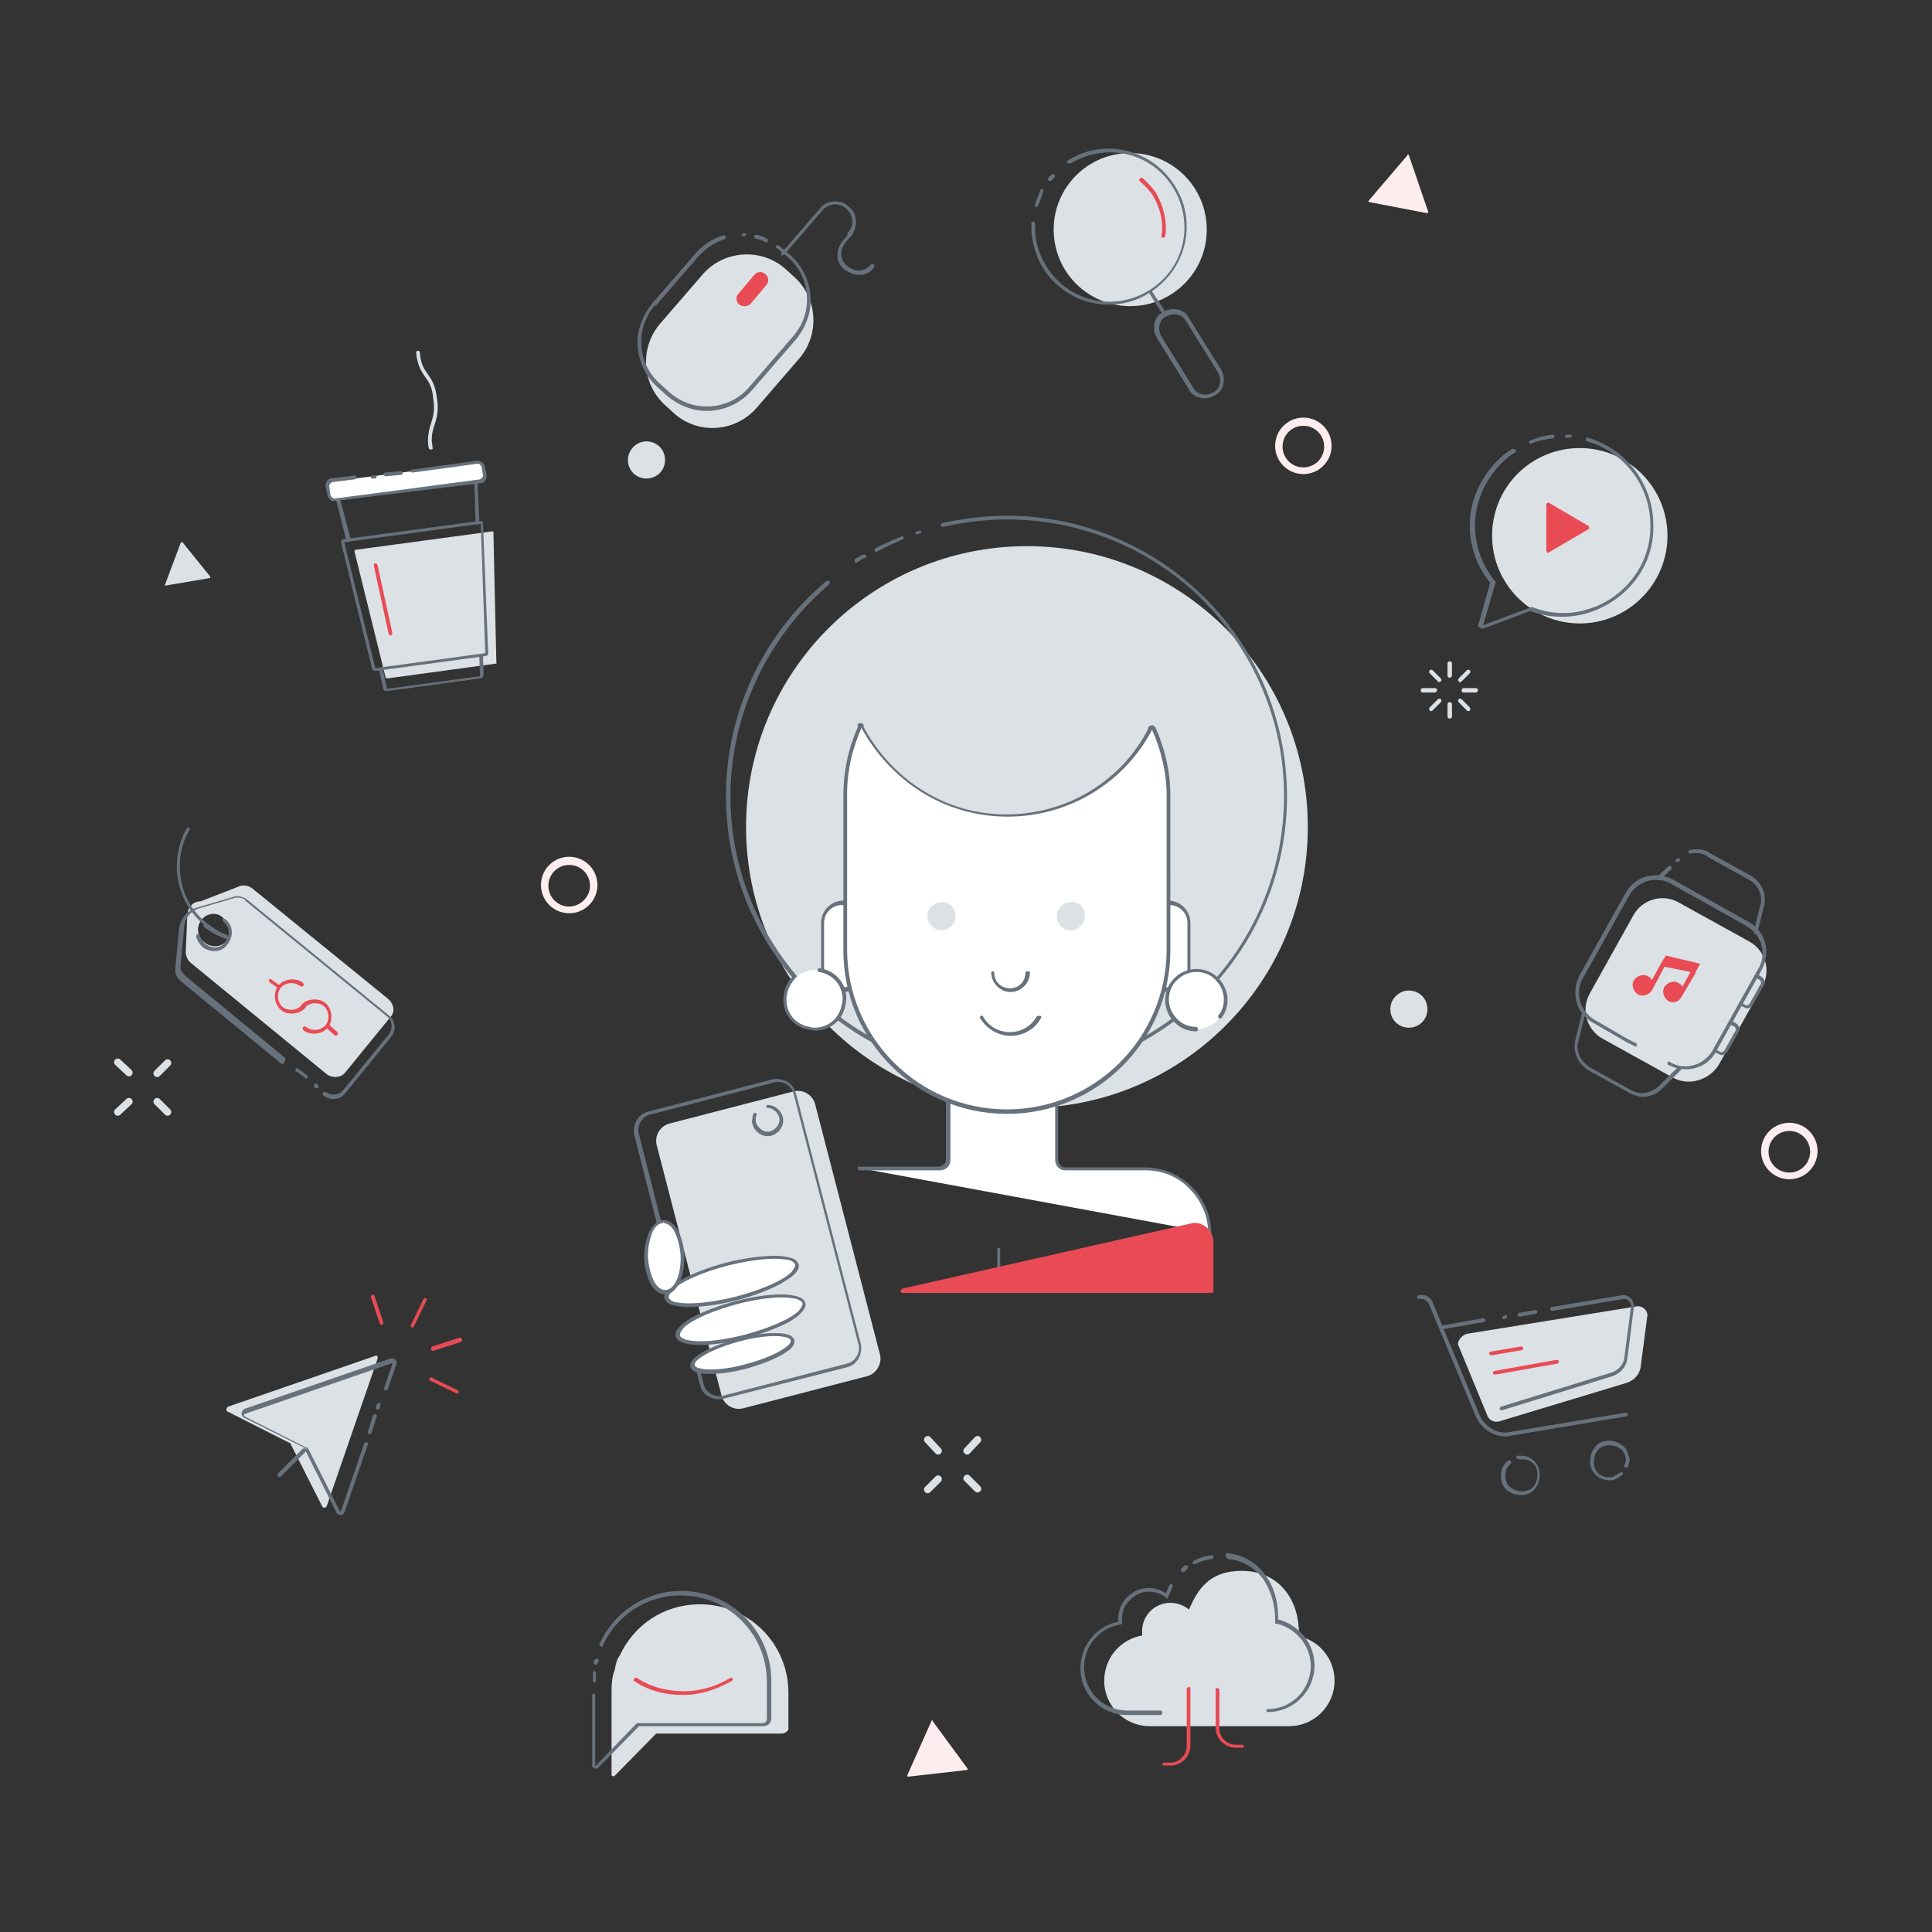 <?xml version="1.0" encoding="utf-8"?>
<!-- Generator: Adobe Illustrator 22.0.1, SVG Export Plug-In . SVG Version: 6.00 Build 0)  -->
<svg version="1.1" xmlns="http://www.w3.org/2000/svg" xmlns:xlink="http://www.w3.org/1999/xlink" x="0px" y="0px"
	 viewBox="0 0 260 260" style="enable-background:new 0 0 260 260;" xml:space="preserve">
<rect x="0" y="0" width="260" height="260" fill="#333333" stroke="none"/>
<style type="text/css">
	.st0{fill:#DCE1E5;}
	.st1{fill:#67717C;}
	.st2{fill:#FFFFFF;}
	.st3{fill:#E84B54;}
	.st4{fill:#FDEDEE;}
</style>
<g id="Layer_1">
	<circle class="st0" cx="138.2" cy="111.3" r="37.8"/>
	<path class="st1" d="M126.9,70.9c2.7-0.6,5.7-1,8.6-1c10.3,0,19.7,4.2,26.4,10.9c6.7,6.8,10.9,16.1,10.9,26.3
		c0,10.3-4.2,19.7-10.9,26.4c-6.8,6.7-16.1,10.9-26.3,10.9c-10.3,0-19.7-4.2-26.4-10.9c-6.7-6.8-10.9-16.1-10.9-26.3
		c0-8.6,3-16.6,7.9-22.9l0,0l0,0c1.6-2.1,3.4-3.9,5.4-5.7c0.1-0.1,0.1-0.2,0-0.4c-0.1-0.1-0.2-0.1-0.4,0c-2,1.7-3.9,3.6-5.5,5.7
		l0.2,0.2l-0.2-0.2c-5,6.4-8,14.5-8,23.2c0,10.4,4.2,19.9,11,26.7c6.8,6.8,16.3,11.1,26.7,11.1c10.4,0,19.9-4.2,26.7-11
		c6.8-6.8,11.1-16.3,11.1-26.7c0-10.4-4.2-19.9-11-26.7c-6.8-6.8-16.3-11.1-26.7-11.1c-3,0-6,0.4-8.7,1c-0.1,0-0.2,0.2-0.2,0.3
		C126.6,70.9,126.8,70.9,126.9,70.9L126.9,70.9z"/>
	<path class="st1" d="M123.4,71.9c0.1,0,0.2-0.1,0.3-0.1l0.1,0l0,0l0,0l0,0l0,0l0,0l0,0c0.1,0,0.2-0.1,0.2-0.2
		c0-0.1-0.1-0.2-0.2-0.2c-0.1,0-0.2,0.1-0.3,0.1l-0.1,0l0,0l0,0v0l0,0l0,0v0c-0.1,0-0.2,0.1-0.2,0.2
		C123.1,71.8,123.2,71.9,123.4,71.9L123.4,71.9z"/>
	<path class="st1" d="M118.1,74.2c1.1-0.6,2.2-1.1,3.4-1.6c0.1-0.1,0.2-0.2,0.1-0.3c-0.1-0.1-0.2-0.2-0.3-0.1
		c-1.2,0.5-2.4,1-3.5,1.6c-0.1,0.1-0.2,0.2-0.1,0.3C117.8,74.3,117.9,74.3,118.1,74.2L118.1,74.2z"/>
	<path class="st1" d="M115.3,75.7c0.4-0.2,0.7-0.5,1.1-0.6c0.1,0,0.2-0.2,0.2-0.3c0-0.1-0.2-0.2-0.3-0.2c-0.4,0.1-0.8,0.4-1.2,0.6
		c-0.1,0.1-0.1,0.2-0.1,0.3C115.1,75.8,115.2,75.8,115.3,75.7L115.3,75.7z"/>
	<path class="st2" d="M160,130.5c0,1.5-1.2,2.7-2.7,2.7s-2.7-1.2-2.7-2.7v-6.3c0-1.5,1.2-2.7,2.7-2.7s2.7,1.2,2.7,2.7V130.5z"/>
	<path class="st1" d="M160,130.5h-0.2c0,0.7-0.3,1.3-0.7,1.7c-0.5,0.5-1.1,0.7-1.7,0.7c-0.7,0-1.3-0.3-1.7-0.7
		c-0.5-0.5-0.7-1.1-0.7-1.7v-6.3c0-0.7,0.3-1.3,0.7-1.7c0.5-0.5,1.1-0.7,1.7-0.7c0.7,0,1.3,0.3,1.7,0.7c0.5,0.5,0.7,1.1,0.7,1.7v6.3
		H160h0.2v-6.3c0-1.6-1.3-3-3-3c-1.6,0-3,1.3-3,3v6.3c0,1.6,1.3,3,3,3c1.6,0,3-1.3,3-3H160z"/>
	<path class="st2" d="M161,130.5c2.2,0,4,1.8,4,4c0,2.2-1.8,4-4,4c-2.2,0-4-1.8-4-4C157.1,132.3,158.8,130.5,161,130.5z"/>
	<path class="st1" d="M161,138.2c-1,0-2-0.4-2.6-1.1c-0.7-0.7-1.1-1.6-1.1-2.6c0-1,0.4-2,1.1-2.6c0.7-0.7,1.6-1.1,2.6-1.1
		c1,0,2,0.4,2.6,1.1c0.7,0.7,1.1,1.6,1.1,2.6c0,0.8-0.2,1.5-0.7,2.1c-0.1,0.1-0.1,0.3,0,0.4c0.1,0.1,0.3,0.1,0.4,0
		c0.5-0.7,0.8-1.5,0.8-2.4c0-2.2-1.8-4.2-4.2-4.2c-2.2,0-4.2,1.8-4.2,4.2c0,2.2,1.8,4.2,4.2,4.2c0.1,0,0.2-0.1,0.2-0.2
		S161.2,138.2,161,138.2L161,138.2z"/>
	<path class="st2" d="M115.7,157.2h10.7c0.7,0,1.2-0.5,1.2-1.2v-16.3h14.6V156c0,0.7,0.5,1.2,1.2,1.2h10.7c4.7,0,8.7,3.8,8.7,8.7"/>
	<path class="st1" d="M115.7,157.5h10.7c0.4,0,0.8-0.1,1.1-0.4c0.3-0.3,0.4-0.6,0.4-1.1v-16.1H142l0,16.1c0,0.4,0.1,0.8,0.4,1.1
		c0.3,0.3,0.6,0.4,1.1,0.4h10.7c2.3,0,4.4,0.9,5.9,2.5c1.5,1.5,2.5,3.6,2.5,6c0,0.1,0.1,0.2,0.2,0.2c0.1,0,0.2-0.1,0.2-0.2
		c0-5-4.1-8.9-8.9-8.9h-10.7c-0.3,0-0.6-0.1-0.7-0.3c-0.2-0.2-0.3-0.4-0.3-0.7v-16.6h-15.1V156c0,0.3-0.1,0.6-0.3,0.7
		c-0.2,0.2-0.4,0.3-0.7,0.3h-10.7c-0.1,0-0.2,0.1-0.2,0.2C115.5,157.4,115.6,157.5,115.7,157.5L115.7,157.5z"/>
	<path class="st1" d="M134.2,168.1v2.5c0,0.1,0.1,0.2,0.2,0.2c0.1,0,0.2-0.1,0.2-0.2v-2.5c0-0.1-0.1-0.2-0.2-0.2
		C134.3,167.9,134.2,168,134.2,168.1"/>
	<path class="st3" d="M163.3,167.2v6.6c0,0.1-0.1,0.2-0.2,0.2h-41.6c-0.4,0-0.4-0.5,0-0.6l39-8.8
		C161.8,164.4,163.3,165.5,163.3,167.2z"/>
	<path class="st2" d="M110.7,130.5c0,1.5,1.2,2.7,2.7,2.7c1.5,0,2.7-1.2,2.7-2.7v-6.3c0-1.5-1.2-2.7-2.7-2.7c-1.5,0-2.7,1.2-2.7,2.7
		V130.5z"/>
	<path class="st1" d="M110.7,130.5h-0.2c0,1.6,1.3,3,3,3c1.6,0,3-1.3,3-3v-6.3c0-1.6-1.3-3-3-3c-1.6,0-3,1.3-3,3v6.3H110.7h0.2v-6.3
		c0-0.7,0.3-1.3,0.7-1.7c0.5-0.5,1.1-0.7,1.7-0.7c0.7,0,1.3,0.3,1.7,0.7c0.5,0.5,0.7,1.1,0.7,1.7v6.3c0,0.7-0.3,1.3-0.7,1.7
		c-0.5,0.5-1.1,0.7-1.7,0.7c-0.7,0-1.3-0.3-1.7-0.7c-0.5-0.5-0.7-1.1-0.7-1.7H110.7z"/>
	<path class="st2" d="M109.8,130.5c2.2,0,4,1.8,4,4c0,2.2-1.8,4-4,4s-4-1.8-4-4C105.8,132.3,107.6,130.5,109.8,130.5z"/>
	<path class="st1" d="M106.7,131.4c-0.7,0.7-1.1,1.5-1.2,2.4l0.2,0l-0.2,0c0,0.2-0.1,0.5-0.1,0.7c0,2.1,1.5,3.8,3.6,4.1
		c0.2,0,0.5,0.1,0.7,0.1c2.1,0,3.8-1.5,4.1-3.6c0-0.2,0.1-0.5,0.1-0.7c0-2.1-1.5-3.8-3.6-4.1c-0.1,0-0.3,0.1-0.3,0.2
		c0,0.1,0.1,0.3,0.2,0.3c1.9,0.3,3.2,1.8,3.2,3.7c0,0.2,0,0.4-0.1,0.6c-0.3,1.9-1.8,3.2-3.7,3.2c-0.2,0-0.4,0-0.6-0.1
		c-1.9-0.3-3.2-1.8-3.2-3.7c0-0.2,0-0.4,0.1-0.6l0,0l0,0c0.1-0.8,0.5-1.5,1-2.1c0.1-0.1,0.1-0.3,0-0.4
		C107,131.3,106.8,131.3,106.7,131.4L106.7,131.4z"/>
	<path class="st2" d="M116.1,97.8c3.7,6.9,10.9,11.9,19.4,11.9c8.4,0,15.7-4.7,19.3-11.6c0,0,0.2-0.6,0.5-0.1c1.2,2.7,2,5.8,2,9
		v20.8c0,12-9.8,21.8-21.8,21.8c-12,0-21.8-9.8-21.8-21.8v-20.9c0-3.2,0.7-6.3,2-9.2C115.6,97.7,115.8,97.3,116.1,97.8z"/>
	<path class="st1" d="M116.1,97.8l-0.2,0.1c3.8,7,11,12,19.7,12c8.5,0,15.9-4.8,19.5-11.8l0,0l0,0l0,0l0.1-0.1l0,0l-0.1-0.1l0,0.1
		l0.1,0l-0.1-0.1l0,0.1v-0.1l-0.1,0.1l0.1,0v-0.1l-0.1,0.1l0,0.1l0.2-0.1l-0.2,0.1c1.2,2.7,2,5.8,2,8.9v20.8
		c0,5.9-2.4,11.3-6.3,15.2c-3.9,3.9-9.3,6.3-15.2,6.3c-5.9,0-11.3-2.4-15.2-6.3c-3.9-3.9-6.3-9.3-6.3-15.2v-20.9
		c0-3.2,0.7-6.2,2-9.1l0.2-0.3h-0.4v0.2l0.2-0.2l-0.2-0.1v0.2l0.2-0.2l-0.2,0.2l0.2,0l-0.1-0.2l-0.2,0.2l0.2,0h-0.2l0.1,0.1l0-0.1
		h-0.2l0.1,0.1l-0.1-0.1l0,0.1l0.1,0l-0.1-0.1l0,0.1v-0.1l0,0.1l0,0v-0.1l0,0.1l0,0l0,0l0,0l0,0l0,0l0.1,0.1l0,0l0,0L116.1,97.8
		l0.2-0.1c-0.1-0.1-0.1-0.2-0.2-0.3c-0.1-0.1-0.2-0.1-0.3-0.1c-0.1,0-0.2,0-0.3,0.1c-0.1,0.1-0.1,0.1-0.1,0.3l0.1,0.2l0.2,0.1v-0.2
		l-0.2-0.1c-1.3,2.9-2,6-2,9.3v20.9c0,12.2,9.9,22,22,22c12.2,0,22-9.9,22-22V107c0-3.3-0.8-6.4-2-9.1l0,0l0,0l-0.2-0.2
		c-0.1-0.1-0.2-0.1-0.3-0.1c-0.1,0-0.2,0.1-0.3,0.1c-0.2,0.2-0.2,0.3-0.2,0.4l0.2,0.1l-0.2-0.1c-3.5,6.9-10.8,11.5-19.1,11.5
		c-8.4,0-15.5-4.9-19.2-11.8L116.1,97.8l0.2-0.1L116.1,97.8z"/>
	<path class="st0" d="M128.6,123.3c0,1-0.9,1.9-1.9,1.9c-1,0-1.9-0.9-1.9-1.9s0.9-1.9,1.9-1.9C127.7,121.3,128.6,122.2,128.6,123.3z
		"/>
	<path class="st0" d="M146,123.3c0,1-0.9,1.9-1.9,1.9c-1,0-1.9-0.9-1.9-1.9s0.9-1.9,1.9-1.9C145.3,121.3,146,122.2,146,123.3z"/>
	<path class="st1" d="M139.5,136.8c-0.7,1.3-2.1,2.1-3.6,2.1c-1.5,0-2.9-0.8-3.6-2.1c-0.1-0.1-0.2-0.2-0.3-0.1
		c-0.1,0.1-0.2,0.2-0.1,0.3c0.8,1.4,2.4,2.4,4.1,2.4c1.7,0,3.3-0.9,4.1-2.4c0.1-0.1,0-0.3-0.1-0.3S139.6,136.7,139.5,136.8
		L139.5,136.8z"/>
	<path class="st1" d="M138,130.9c0,0.5-0.2,1.1-0.6,1.5c-0.4,0.4-0.9,0.6-1.5,0.6c-0.5,0-1.1-0.2-1.5-0.6c-0.4-0.4-0.6-0.9-0.6-1.5
		c0-0.1-0.1-0.2-0.2-0.2s-0.2,0.1-0.2,0.2c0,1.4,1.2,2.6,2.6,2.6c1.4,0,2.6-1.2,2.6-2.6c0-0.1-0.1-0.2-0.2-0.2S138,130.7,138,130.9
		L138,130.9z"/>
	<path class="st0" d="M116.7,185.2l-16.6,4.3c-1.4,0.4-2.7-0.5-3-1.7l-8.7-33.6c-0.4-1.4,0.5-2.7,1.7-3l16.6-4.3
		c1.4-0.4,2.7,0.5,3,1.7l8.7,33.6C118.8,183.5,117.9,184.9,116.7,185.2z"/>
	<path class="st1" d="M91.4,173.9L86,152.7l0,0c-0.1-0.2-0.1-0.4-0.1-0.6c0-1,0.7-1.9,1.6-2.1l0,0l16.6-4.3l0,0
		c0.2-0.1,0.4-0.1,0.6-0.1c1,0,1.9,0.7,2.1,1.6l0,0l8.7,33.6l0,0c0.1,0.2,0.1,0.4,0.1,0.6c0,1-0.7,1.9-1.6,2.1l0,0l-16.6,4.3l0,0
		c-0.2,0.1-0.4,0.1-0.6,0.1c-1,0-1.9-0.7-2.1-1.6l0,0l-0.4-1.6c0-0.1-0.2-0.2-0.3-0.2c-0.1,0-0.2,0.2-0.2,0.3l0.4,1.6l0.2-0.1
		l-0.2,0c0.2,1.2,1.3,2,2.6,2c0.2,0,0.5,0,0.7-0.1l-0.1-0.2l0.1,0.2L114,184l-0.1-0.2l0,0.2c1.2-0.2,2-1.3,2-2.6
		c0-0.2,0-0.5-0.1-0.7l-0.2,0.1l0.2-0.1l-8.7-33.6l-0.2,0.1l0.2,0c-0.2-1.2-1.3-2-2.6-2c-0.2,0-0.5,0-0.7,0.1l0.1,0.2l-0.1-0.2
		l-16.6,4.3l0.1,0.2l0-0.2c-1.2,0.2-2,1.3-2,2.6c0,0.2,0,0.5,0.1,0.7l0.2-0.1l-0.2,0.1l5.4,21.2c0,0.1,0.2,0.2,0.3,0.2
		C91.4,174.2,91.5,174,91.4,173.9L91.4,173.9z"/>
	<path class="st2" d="M97.9,170.1c4.8-1.2,9-1.2,9.3,0c0.3,1.3-3.3,3.3-8.2,4.5c-4.8,1.2-9,1.2-9.3,0
		C89.4,173.4,93.1,171.3,97.9,170.1z"/>
	<path class="st1" d="M97.9,170.1l0.1,0.2c2.4-0.6,4.6-0.9,6.3-0.9c0.8,0,1.5,0.1,2,0.2c0.2,0.1,0.4,0.2,0.5,0.3
		c0.1,0.1,0.2,0.2,0.2,0.3l0,0.1c0,0.2-0.2,0.5-0.5,0.9c-1.1,1.1-4,2.4-7.5,3.3c-2.4,0.6-4.6,0.9-6.3,0.9c-0.8,0-1.5-0.1-2-0.2
		c-0.2-0.1-0.4-0.2-0.5-0.3c-0.1-0.1-0.2-0.2-0.2-0.3l0-0.1c0-0.2,0.2-0.5,0.5-0.9c1.1-1.1,4-2.4,7.5-3.3L97.9,170.1l-0.1-0.2
		c-2.3,0.6-4.4,1.4-5.9,2.2c-0.7,0.4-1.3,0.8-1.8,1.2c-0.4,0.4-0.7,0.8-0.7,1.2l0,0.2c0.1,0.2,0.2,0.4,0.4,0.6
		c0.6,0.4,1.6,0.6,2.9,0.6c1.7,0,4-0.3,6.4-0.9c2.3-0.6,4.4-1.4,5.9-2.2c0.7-0.4,1.3-0.8,1.8-1.2c0.4-0.4,0.7-0.8,0.7-1.2l0-0.2
		c-0.1-0.2-0.2-0.4-0.4-0.6c-0.6-0.4-1.6-0.6-2.9-0.6c-1.7,0-4,0.3-6.4,0.9L97.9,170.1z"/>
	<path class="st2" d="M99.1,175.3c4.7-1.2,8.8-1.2,9.1,0.1c0.3,1.3-3.2,3.3-7.9,4.5c-4.7,1.2-8.8,1.2-9.1-0.1
		C90.9,178.5,94.4,176.5,99.1,175.3z"/>
	<path class="st1" d="M99.1,175.3l0.1,0.2c2.3-0.6,4.4-0.9,6-0.9c0.8,0,1.5,0.1,2,0.2c0.2,0.1,0.4,0.2,0.6,0.3
		c0.1,0.1,0.2,0.2,0.2,0.3l0,0.1c0,0.2-0.2,0.5-0.5,0.9c-1.1,1.1-3.9,2.3-7.2,3.2c-2.3,0.6-4.4,0.9-6,0.9c-0.8,0-1.5-0.1-2-0.2
		c-0.2-0.1-0.4-0.2-0.6-0.3c-0.1-0.1-0.2-0.2-0.2-0.3l0-0.1c0-0.2,0.2-0.5,0.5-0.9c1.1-1.1,3.9-2.3,7.2-3.2L99.1,175.3l-0.1-0.2
		c-2.3,0.6-4.3,1.4-5.7,2.1c-0.7,0.4-1.3,0.8-1.7,1.2c-0.4,0.4-0.7,0.8-0.7,1.2l0,0.2c0.1,0.2,0.2,0.4,0.4,0.6
		c0.6,0.4,1.6,0.6,2.9,0.6c1.7,0,3.8-0.3,6.1-0.9c2.3-0.6,4.3-1.4,5.7-2.1c0.7-0.4,1.3-0.8,1.7-1.2c0.4-0.4,0.7-0.8,0.7-1.2l0-0.2
		c-0.1-0.2-0.2-0.4-0.4-0.6c-0.6-0.4-1.6-0.6-2.9-0.6c-1.7,0-3.8,0.3-6.1,0.9L99.1,175.3z"/>
	<path class="st2" d="M99.5,180.3c3.7-1,6.9-0.9,7.2,0.1c0.3,1-2.5,2.6-6.3,3.5c-3.7,1-6.9,0.9-7.2-0.1
		C93,182.9,95.8,181.3,99.5,180.3z"/>
	<path class="st1" d="M99.5,180.3l0.1,0.2c1.8-0.5,3.5-0.7,4.7-0.7c0.7,0,1.2,0.1,1.6,0.2c0.2,0.1,0.3,0.1,0.4,0.2
		c0.1,0.1,0.1,0.1,0.1,0.2l0,0.1c0,0.1-0.1,0.4-0.4,0.6c-0.9,0.8-3,1.8-5.7,2.5c-1.8,0.5-3.5,0.7-4.7,0.7c-0.7,0-1.2-0.1-1.6-0.2
		c-0.2-0.1-0.3-0.1-0.4-0.2c-0.1-0.1-0.1-0.1-0.1-0.2l0-0.1c0-0.1,0.1-0.4,0.4-0.6c0.9-0.8,3-1.8,5.7-2.5L99.5,180.3l-0.1-0.2
		c-1.8,0.5-3.4,1.1-4.5,1.7c-0.6,0.3-1,0.6-1.4,0.9c-0.3,0.3-0.6,0.6-0.6,1l0,0.2c0,0.2,0.2,0.4,0.3,0.5c0.5,0.4,1.3,0.5,2.3,0.5
		c1.3,0,3-0.2,4.9-0.7c1.8-0.5,3.4-1.1,4.5-1.7c0.6-0.3,1-0.6,1.4-0.9c0.3-0.3,0.6-0.6,0.6-1l0-0.2c0-0.2-0.2-0.4-0.3-0.5
		c-0.5-0.4-1.3-0.5-2.3-0.5c-1.3,0-3,0.2-4.9,0.7L99.5,180.3z"/>
	<path class="st2" d="M89.3,164.4c1.4,0,2.5,2,2.6,4.6c0.1,2.6-1,4.7-2.3,4.8s-2.5-2-2.6-4.6C86.9,166.6,87.9,164.5,89.3,164.4z"/>
	<path class="st1" d="M89.3,164.4l0,0.2l0,0c0.5,0,1.1,0.4,1.5,1.2c0.4,0.8,0.7,1.9,0.8,3.2l0,0.3c0,1.2-0.2,2.3-0.6,3.1
		c-0.4,0.8-0.9,1.2-1.5,1.2l0,0c-0.5,0-1.1-0.4-1.5-1.2c-0.4-0.8-0.7-1.9-0.8-3.2l0-0.3c0-1.2,0.3-2.3,0.6-3.1
		c0.4-0.8,0.9-1.2,1.4-1.2L89.3,164.4l0-0.2c-0.8,0-1.4,0.6-1.9,1.5c-0.4,0.9-0.7,2-0.7,3.3c0,0.1,0,0.2,0,0.3
		c0,1.3,0.4,2.5,0.8,3.4c0.5,0.9,1.2,1.5,2,1.5l0,0c0.8,0,1.4-0.6,1.9-1.5c0.4-0.9,0.7-2,0.7-3.3c0-0.1,0-0.2,0-0.3
		c0-1.3-0.4-2.5-0.8-3.4c-0.5-0.9-1.2-1.5-2-1.5l0,0L89.3,164.4z"/>
	<path class="st1" d="M103.3,149.1c0.4,0,0.8,0.2,1.1,0.5c0.3,0.3,0.5,0.7,0.5,1.1c0,0.4-0.2,0.8-0.5,1.1c-0.3,0.3-0.7,0.5-1.1,0.5
		c-0.4,0-0.8-0.2-1.1-0.5c-0.3-0.3-0.5-0.7-0.5-1.1c0-0.3,0-0.4,0.1-0.6c0.1-0.1,0-0.3-0.1-0.3c-0.1-0.1-0.3,0-0.3,0.1
		c-0.2,0.3-0.1,0.6-0.2,0.9c0,1.1,1,2.1,2.1,2.1c1.1,0,2.1-1,2.1-2.1c0-1.1-1-2.1-2.1-2.1c-0.1,0-0.2,0.1-0.2,0.2
		C103.1,149,103.2,149.1,103.3,149.1L103.3,149.1z"/>
	<g>
		<g>
			<path class="st1" d="M208.9,58.5c-1,0.1-2.1,0.4-3,0.8c-0.1,0.1-0.2,0.2-0.1,0.3c0.1,0.1,0.2,0.2,0.3,0.1
				c0.8-0.4,1.9-0.6,2.9-0.7c0.1,0,0.2-0.1,0.2-0.3C209.2,58.6,209.1,58.5,208.9,58.5L208.9,58.5z"/>
			<path class="st1" d="M211.3,58.5c-0.1,0-0.4,0-0.5,0c-0.1,0-0.2,0.1-0.2,0.2c0,0.1,0.1,0.2,0.2,0.2c0.1,0,0.4,0,0.5,0
				c0.1,0,0.2-0.1,0.2-0.2C211.6,58.6,211.5,58.5,211.3,58.5L211.3,58.5z"/>
			<g>
				<path class="st0" d="M212.6,60.3c6.5,0,11.8,5.3,11.8,11.8c0,6.5-5.3,11.8-11.8,11.8c-6.5,0-11.8-5.3-11.8-11.8
					C200.8,65.5,206.1,60.3,212.6,60.3z"/>
				<g id="play">
					<path class="st1" d="M203.5,60.4c-0.6,0.4-1.3,0.9-1.9,1.5c-1.9,1.9-3.3,4.4-3.7,7.2l0,0c-0.1,0.6-0.1,1.1-0.1,1.7
						c0,2.9,1.1,5.7,2.8,7.7l0.2-0.2l-0.2-0.1l-1.6,5.7l0.2,0.1l-0.2-0.1l-0.1,0.2c0,0.2,0.1,0.3,0.3,0.4c0.1,0.1,0.3,0.1,0.4,0.1h0
						l6.4-2.4l-0.1-0.2l-0.1,0.2c1.4,0.5,2.8,0.8,4.3,0.8c1,0,2.1-0.1,3.2-0.4l-0.1-0.2l0.1,0.2c4.8-1.3,8.5-5.3,9.1-10.1l0,0
						c0.1-0.6,0.1-1.2,0.1-1.8c0-5.6-3.7-10.3-8.8-11.8c-0.1,0-0.3,0-0.3,0.2c0,0.1,0,0.3,0.2,0.3c4.9,1.4,8.5,5.9,8.5,11.3
						c0,0.6,0,1.1-0.1,1.7l0,0c-0.6,4.6-4.1,8.5-8.7,9.7l0,0l0,0c-1,0.3-2,0.4-3,0.4c-1.4,0-2.8-0.3-4.1-0.8l-0.1,0l-6.4,2.4
						l0.1,0.2v-0.2l-0.2,0l0,0l0,0l0,0l0,0l0,0l0,0l-0.1,0h0.1l0,0l-0.1,0h0.1h0l0,0l0,0h0l0,0l0,0l0,0l1.7-5.8l-0.1-0.1
						c-1.6-1.9-2.7-4.6-2.7-7.4c0-0.5,0-1.1,0.1-1.6l0,0l0,0c0.4-2.7,1.7-5.1,3.5-6.9c0.6-0.6,1.2-1.1,1.8-1.4
						c0.1-0.1,0.2-0.2,0.1-0.3C203.8,60.4,203.6,60.4,203.5,60.4L203.5,60.4z"/>
					<path class="st3" d="M213.8,70.8l-5.3-3.1c-0.2-0.1-0.4,0-0.4,0.2v6.2c0,0.2,0.2,0.4,0.4,0.2l5.3-3.1
						C213.9,71.3,213.9,70.9,213.8,70.8z"/>
				</g>
			</g>
		</g>
		<g>
			<path class="st0" d="M197.4,179.5l22.9-3.7c0.7-0.1,1.4,0.5,1.4,1.2l-0.9,6.9c-0.1,1-0.9,1.9-1.9,2.2l-17.2,5.2
				c-0.6,0.1-1.2-0.1-1.5-0.7l-4-9.7C196.2,180.4,196.7,179.7,197.4,179.5z"/>
			<path class="st1" d="M191,174.8l0.2,0c0.5,0,0.9,0.3,1.1,0.7l0,0l6.3,15.1l0,0c0.7,1.6,2.3,2.7,4,2.7c0.3,0,0.5,0,0.8-0.1l0-0.2
				l0,0.2l15.5-2.6c0.1,0,0.2-0.2,0.2-0.3s-0.2-0.2-0.3-0.2l-15.5,2.6l0,0c-0.2,0-0.4,0.1-0.7,0.1c-1.5,0-2.9-1-3.5-2.4l0,0
				l-6.3-15.1l-0.2,0.1l0.2-0.1c-0.2-0.6-0.8-1.1-1.6-1c-0.1,0-0.2,0-0.3,0c-0.1,0-0.2,0.2-0.2,0.3S190.9,174.9,191,174.8L191,174.8
				z"/>
			<path class="st1" d="M209,176.4l9.5-1.6l0.1,0c0.3,0,0.5,0.1,0.6,0.3c0.2,0.2,0.3,0.4,0.3,0.7h0.2l-0.2,0l-0.9,6.9
				c-0.1,0.9-0.8,1.7-1.7,2l0.1,0.2l-0.1-0.2l-14.9,4.6c-0.1,0-0.2,0.2-0.2,0.3c0,0.1,0.2,0.2,0.3,0.2l14.9-4.6l0,0
				c1.1-0.4,1.9-1.3,2-2.4l0.9-7v0c0-0.8-0.6-1.5-1.4-1.5l-0.2,0l-9.5,1.6c-0.1,0-0.2,0.2-0.2,0.3S208.9,176.5,209,176.4L209,176.4z
				"/>
			<path class="st1" d="M204.5,177.2l2.2-0.4c0.1,0,0.2-0.2,0.2-0.3s-0.2-0.2-0.3-0.2l-2.2,0.4c-0.1,0-0.2,0.2-0.2,0.3
				C204.3,177.1,204.4,177.2,204.5,177.2"/>
			<path class="st1" d="M202.5,177.5l0.2-0.1c0.1-0.1,0.2-0.2,0.1-0.3c-0.1-0.1-0.2-0.2-0.3-0.1l-0.2,0.1c-0.1,0.1-0.2,0.2-0.1,0.3
				C202.2,177.5,202.4,177.6,202.5,177.5"/>
			<path class="st1" d="M194.1,178.9l5.6-1c0.1,0,0.2-0.2,0.2-0.3c0-0.1-0.2-0.2-0.3-0.2l-5.6,1c-0.1,0-0.2,0.2-0.2,0.3
				S194,178.9,194.1,178.9"/>
			<path class="st1" d="M218,198.2c-0.4,0.2-0.7,0.5-1.2,0.6l0.1,0.2l0-0.2c-0.1,0-0.3,0-0.4,0c-1.1,0-1.9-0.7-2-1.8
				c0-0.1,0-0.2,0-0.3c0-0.6,0.2-1.1,0.5-1.5c0.3-0.4,0.7-0.6,1.3-0.7c0.1,0,0.2,0,0.3,0c0.6,0,1.1,0.2,1.5,0.5
				c0.4,0.3,0.6,0.7,0.7,1.3l0,0l0,0l0,0.2c0,0.2-0.1,0.4-0.2,0.7c0,0.1,0,0.3,0.2,0.3c0.1,0,0.3,0,0.3-0.2c0.1-0.3,0.2-0.5,0.2-0.9
				c0-0.1,0-0.3-0.1-0.4l-0.2,0.1l0.2,0c-0.1-0.7-0.4-1.3-0.9-1.6c-0.5-0.4-1.1-0.6-1.8-0.6c-0.1,0-0.2,0-0.3,0
				c-0.7,0.1-1.3,0.4-1.6,0.9c-0.4,0.5-0.6,1.1-0.6,1.8c0,0.1,0,0.2,0,0.3c0.1,1.3,1.2,2.3,2.5,2.3c0.2,0,0.3,0,0.5,0l0,0l0,0
				c0.5-0.1,0.9-0.4,1.3-0.7c0.1-0.1,0.1-0.2,0.1-0.3S218.1,198.1,218,198.2L218,198.2z"/>
			<path class="st1" d="M204.5,196.4c0.1,0,0.3,0,0.4,0c1.1,0,1.9,0.7,2,1.8c0,0.1,0,0.2,0,0.3c0,0.6-0.2,1.1-0.5,1.5
				c-0.3,0.4-0.7,0.6-1.3,0.7c-0.1,0-0.2,0-0.3,0c-0.6,0-1.1-0.2-1.5-0.5c-0.4-0.3-0.6-0.7-0.7-1.3l0,0l0,0c0-0.1,0-0.3,0-0.4
				c0-0.6,0.2-1.1,0.7-1.5c0.1-0.1,0.1-0.2,0-0.4c-0.1-0.1-0.2-0.1-0.4,0c-0.6,0.5-0.9,1.1-0.9,1.9c0,0.1,0,0.3,0,0.5l0.2,0l-0.2,0
				c0.1,0.7,0.4,1.3,0.9,1.6c0.5,0.4,1.1,0.6,1.8,0.6c0.1,0,0.2,0,0.3,0c0.7-0.1,1.3-0.4,1.6-0.9c0.4-0.5,0.6-1.1,0.6-1.8
				c0-0.1,0-0.2,0-0.3c-0.1-1.3-1.2-2.3-2.5-2.3c-0.2,0-0.3,0-0.5,0c-0.1,0-0.2,0.2-0.2,0.3C204.3,196.3,204.4,196.4,204.5,196.4
				L204.5,196.4z"/>
			<path class="st3" d="M200.7,182.4l4.1-0.7c0.1,0,0.2-0.2,0.2-0.3c0-0.1-0.2-0.2-0.3-0.2l-4.1,0.7c-0.1,0-0.2,0.2-0.2,0.3
				S200.6,182.4,200.7,182.4"/>
			<path class="st3" d="M201.2,185l8.4-1.5c0.1,0,0.2-0.2,0.2-0.3c0-0.1-0.2-0.2-0.3-0.2l-8.4,1.5c-0.1,0-0.2,0.2-0.2,0.3
				C200.9,184.9,201.1,185,201.2,185"/>
		</g>
		<g>
			<path class="st0" d="M225.1,145l-9.4-5.2c-2.2-1.2-3-4-1.7-6.2l5.8-10.4c1.2-2.2,4-3,6.2-1.7l9.4,5.2c2.2,1.2,3,4,1.7,6.2
				l-5.8,10.4C230,145.4,227.2,146.2,225.1,145z"/>
			<path class="st1" d="M220.2,140.4l-1.2-0.6l-4.3-2.5l0,0c-1.4-0.8-2.2-2.2-2.2-3.7c0-0.7,0.2-1.5,0.6-2.1l6.1-10.9
				c0.8-1.4,2.2-2.2,3.7-2.2c0.7,0,1.5,0.2,2.1,0.6l10,5.6c1.4,0.8,2.2,2.2,2.2,3.7c0,0.7-0.2,1.5-0.6,2.1l-6.1,10.9
				c-0.8,1.4-2.2,2.2-3.7,2.2c-0.7,0-1.5-0.2-2.1-0.6c-0.1-0.1-0.3,0-0.3,0.1s0,0.3,0.1,0.3c0.8,0.4,1.6,0.6,2.4,0.6
				c1.7,0,3.3-0.9,4.1-2.5l6.1-10.9c0.4-0.8,0.6-1.6,0.6-2.4c0-1.7-0.9-3.3-2.5-4.1l-10-5.6c-0.8-0.4-1.6-0.6-2.4-0.6
				c-1.7,0-3.3,0.9-4.1,2.5l-6.1,10.9c-0.4,0.8-0.6,1.6-0.6,2.4c0,1.7,0.9,3.3,2.5,4.1l0.1-0.2l-0.1,0.2l4.3,2.5l1.2,0.6
				c0.1,0.1,0.3,0,0.3-0.1S220.3,140.5,220.2,140.4L220.2,140.4z"/>
			<path class="st1" d="M227.5,114.9c0.3-0.1,0.5-0.1,0.8-0.1c0.5,0,1,0.1,1.5,0.5l0,0l5.6,3.1l0,0c1,0.6,1.6,1.6,1.6,2.6
				c0,0.3,0,0.5-0.1,0.8l-0.9,3.6c0,0.1,0.1,0.3,0.2,0.3c0.1,0,0.3-0.1,0.3-0.2l0.9-3.6l0,0c0.1-0.3,0.1-0.6,0.1-0.9
				c0-1.3-0.7-2.4-1.8-3.1l0,0l-5.6-3.1l-0.1,0.2l0.1-0.2c-0.5-0.4-1.1-0.5-1.8-0.5c-0.3,0-0.6,0-0.9,0.1c-0.1,0-0.2,0.2-0.2,0.3
				C227.2,114.8,227.4,114.9,227.5,114.9L227.5,114.9z"/>
			<path class="st1" d="M225.8,116l0.2-0.1c0.1-0.1,0.2-0.2,0.1-0.3c-0.1-0.1-0.2-0.2-0.3-0.1l-0.2,0.1c-0.1,0.1-0.2,0.2-0.1,0.3
				C225.5,116,225.7,116,225.8,116"/>
			<path class="st1" d="M223.4,118.4l1.5-1.4c0.1-0.1,0.1-0.3,0-0.4c-0.1-0.1-0.3-0.1-0.4,0l-1.5,1.4c-0.1,0.1-0.1,0.3,0,0.4
				C223.1,118.5,223.3,118.5,223.4,118.4"/>
			<path class="st1" d="M212.9,136.3l-0.9,3.7l0.2,0.1l-0.2-0.1c-0.1,0.3-0.1,0.6-0.1,0.8c0,1.3,0.7,2.5,1.8,3.2l0,0l5.6,3.1l0,0
				c0.6,0.3,1.2,0.5,1.8,0.5c1,0,1.9-0.4,2.6-1.1l2.5-2.5c0.1-0.1,0.1-0.3,0-0.4s-0.3-0.1-0.4,0l-2.5,2.5c-0.6,0.6-1.5,1-2.3,1
				c-0.5,0-1-0.1-1.5-0.4l0,0l-5.6-3.1l-0.1,0.2l0.1-0.2c-0.9-0.6-1.6-1.6-1.6-2.7c0-0.2,0-0.5,0.1-0.7l0,0l0.9-3.7
				c0-0.1-0.1-0.3-0.2-0.3C213.1,136,213,136.1,212.9,136.3L212.9,136.3z"/>
			<path class="st1" d="M236.2,131.6l0.5,0.2l0.1-0.2l-0.1,0.2c0.2,0.1,0.3,0.3,0.3,0.4c0,0.1,0,0.2-0.1,0.3l0,0l-1.4,2.5l0.2,0.1
				l-0.2-0.1c-0.1,0.2-0.3,0.3-0.4,0.3c-0.1,0-0.2,0-0.3-0.1l0,0l-0.5-0.3c-0.1-0.1-0.3,0-0.3,0.1s0,0.3,0.1,0.3l0.5,0.2l0.1-0.2
				l-0.1,0.2c0.2,0.1,0.3,0.2,0.5,0.2c0.3,0,0.6-0.2,0.8-0.5l0,0l1.4-2.5l-0.2-0.1l0.2,0.1c0.1-0.2,0.2-0.3,0.2-0.5
				c0-0.3-0.2-0.6-0.5-0.8l0,0l-0.5-0.3c-0.1-0.1-0.3,0-0.3,0.1S236.1,131.5,236.2,131.6L236.2,131.6z"/>
			<path class="st1" d="M232.8,137.9l0.5,0.2l0.1-0.2l-0.1,0.2c0.2,0.1,0.3,0.3,0.3,0.4c0,0.1,0,0.2-0.1,0.3l0,0l-1.4,2.5l0.2,0.1
				l-0.2-0.1c-0.1,0.2-0.3,0.3-0.4,0.3c-0.1,0-0.2,0-0.3-0.1l0,0l-0.5-0.3c-0.1-0.1-0.3,0-0.3,0.1s0,0.3,0.1,0.3l0.5,0.2l0.1-0.2
				l-0.1,0.2c0.2,0.1,0.3,0.2,0.5,0.2c0.3,0,0.6-0.2,0.8-0.5l0,0l1.4-2.5l-0.2-0.1l0.2,0.1c0.1-0.2,0.2-0.3,0.2-0.5
				c0-0.3-0.2-0.6-0.5-0.8l0,0l-0.5-0.3c-0.1-0.1-0.3,0-0.3,0.1C232.6,137.7,232.6,137.8,232.8,137.9L232.8,137.9z"/>
			<path class="st3" d="M224.2,128.6l-0.4,0.6l-0.4,0.7l-1.1,2c-0.1-0.2-0.2-0.4-0.5-0.5c-0.6-0.4-1.5-0.1-1.9,0.5
				c-0.4,0.6-0.1,1.5,0.5,1.9c0.6,0.4,1.5,0.1,1.9-0.5l1.7-3.2l3.5,0.7l-1.1,2c-0.1-0.2-0.2-0.4-0.5-0.5c-0.6-0.4-1.5-0.1-1.9,0.5
				c-0.4,0.6-0.1,1.5,0.5,1.9c0.6,0.4,1.4,0.1,1.7-0.4l1.9-3.2l0.2-0.5l0.5-0.9L224.2,128.6z"/>
		</g>
		<g>
			<path class="st1" d="M33.4,126.6c-2.1-0.1-4-0.8-5.7-2.2l-0.3,0l0,0.3c1.8,1.4,3.8,2.1,5.9,2.3c0.1,0,0.2-0.1,0.2-0.2
				C33.5,126.7,33.5,126.6,33.4,126.6L33.4,126.6z"/>
			<path class="st0" d="M25.2,123.3l-0.2,4.8c0,0.5,0.2,1.1,0.7,1.5l18.2,14.9c0.7,0.6,1.9,0.6,2.5-0.1l6.2-7.6
				c0.6-0.7,0.4-1.7-0.4-2.4L34,119.6c-0.5-0.4-1-0.5-1.6-0.4l-5.4,2.1C25.9,121.3,25.2,122.2,25.2,123.3z M30.1,123.6
				c1,0.7,1.1,2.1,0.4,3c-0.7,0.9-2.1,1-3,0.2c-1-0.7-1.1-2.1-0.4-3C27.9,122.8,29.3,122.7,30.1,123.6z"/>
			<path class="st1" d="M38.3,142.3l-13.4-11l0,0c-0.3-0.3-0.6-0.7-0.6-1.1c0-0.1,0-0.2,0-0.3l0,0l0.5-5.3l-0.2,0l0.2,0
				c0.1-1,0.8-1.9,1.8-2.3l-0.1-0.2l0.1,0.2l5.1-1.5l-0.1-0.2l0,0.2c0.1,0,0.3,0,0.4,0c0.4,0,0.8,0.1,1.1,0.4l0.1-0.2l-0.2,0.2
				l19.1,15.6l0,0c0.4,0.3,0.6,0.8,0.6,1.3c0,0.4-0.1,0.7-0.3,1l0,0l-6.2,7.6l0,0c-0.3,0.4-0.8,0.6-1.3,0.6c-0.4,0-0.7-0.1-1-0.3
				c-0.1-0.1-0.3-0.1-0.4,0c-0.1,0.1-0.1,0.3,0,0.4c0.4,0.3,0.8,0.5,1.3,0.5c0.6,0,1.2-0.2,1.6-0.7l0,0l6.2-7.6l0,0
				c0.3-0.4,0.5-0.8,0.5-1.3c0-0.6-0.2-1.2-0.7-1.6l0,0l-19.1-15.6l0,0c-0.4-0.3-0.9-0.5-1.4-0.5c-0.2,0-0.3,0-0.5,0.1l0,0l-5.1,1.5
				l0,0c-1.2,0.4-2,1.5-2.2,2.7l0,0l-0.5,5.3l0.2,0l-0.2,0c0,0.1,0,0.2,0,0.4c0,0.6,0.3,1.1,0.8,1.5l0.2-0.2l-0.2,0.2l13.4,11
				c0.1,0.1,0.3,0.1,0.4,0C38.5,142.6,38.4,142.4,38.3,142.3L38.3,142.3z"/>
			<path class="st1" d="M41.3,144.7l-1.2-0.9c-0.1-0.1-0.3-0.1-0.3,0.1c-0.1,0.1-0.1,0.3,0.1,0.3l1.2,0.9c0.1,0.1,0.3,0.1,0.3-0.1
				S41.4,144.7,41.3,144.7"/>
			<path class="st1" d="M42.8,146l-0.1-0.1c-0.1-0.1-0.3-0.1-0.4,0c-0.1,0.1-0.1,0.3,0,0.4l0.1,0.1c0.1,0.1,0.3,0.1,0.4,0
				C42.9,146.3,42.9,146.1,42.8,146"/>
			<path class="st1" d="M30.7,125.9c-1.1-0.4-2-1-2.9-1.7l0,0l0,0c-2.4-1.9-3.6-4.7-3.6-7.6c0-1.7,0.4-3.4,1.3-4.9
				c0.1-0.1,0-0.3-0.1-0.3c-0.1-0.1-0.3,0-0.3,0.1c-0.9,1.6-1.3,3.4-1.3,5.1c0,3,1.3,5.9,3.7,7.9l0.2-0.2l-0.2,0.2
				c0.9,0.8,1.9,1.4,3.1,1.8c0.1,0,0.3,0,0.3-0.2C30.9,126.1,30.8,126,30.7,125.9L30.7,125.9z"/>
			<path class="st1" d="M30.1,124.1c0.5,0.4,0.7,0.9,0.7,1.4c0,0.4-0.2,0.9-0.5,1.3l0,0l0,0c-0.4,0.5-0.9,0.7-1.4,0.7
				c-0.4,0-0.9-0.2-1.3-0.5l-0.2,0.2l0.2-0.2c-0.4-0.4-0.6-0.7-0.7-1.1c0-0.1-0.2-0.2-0.3-0.2c-0.1,0-0.2,0.2-0.2,0.3
				c0.1,0.5,0.4,1,0.8,1.4l0,0l0,0c0.5,0.4,1.1,0.6,1.6,0.6c0.7,0,1.4-0.3,1.8-0.9l-0.2-0.2l0.2,0.2c0.4-0.5,0.6-1.1,0.6-1.6
				c0-0.7-0.3-1.4-0.9-1.8c-0.1-0.1-0.3-0.1-0.4,0C30,123.9,30,124,30.1,124.1L30.1,124.1z"/>
			<path class="st3" d="M40.6,135.3c-0.4,0.4-0.9,0.6-1.4,0.6c-0.4,0-0.8-0.1-1.2-0.4c-0.4-0.4-0.6-0.9-0.6-1.4
				c0-0.4,0.1-0.8,0.4-1.2c0.4-0.4,0.9-0.6,1.4-0.6c0.4,0,0.8,0.1,1.2,0.4c0.1,0.1,0.3,0.1,0.4,0c0.1-0.1,0.1-0.3,0-0.4
				c-0.4-0.4-1-0.5-1.5-0.5c-0.7,0-1.4,0.3-1.8,0.8c-0.4,0.4-0.5,1-0.5,1.5c0,0.7,0.3,1.4,0.8,1.8c0.4,0.4,1,0.5,1.5,0.5
				c0.7,0,1.4-0.3,1.8-0.8c0.1-0.1,0.1-0.3,0-0.4C40.8,135.2,40.7,135.2,40.6,135.3L40.6,135.3z"/>
			<path class="st3" d="M41,135.6c0.4-0.4,0.9-0.6,1.4-0.6c0.4,0,0.8,0.1,1.2,0.4c0.4,0.4,0.6,0.9,0.6,1.4c0,0.4-0.1,0.8-0.4,1.2
				c-0.4,0.4-0.9,0.6-1.4,0.6c-0.4,0-0.8-0.1-1.2-0.4c-0.1-0.1-0.3-0.1-0.4,0s-0.1,0.3,0,0.4c0.4,0.4,1,0.5,1.5,0.5
				c0.7,0,1.4-0.3,1.8-0.8c0.4-0.4,0.5-1,0.5-1.5c0-0.7-0.3-1.4-0.8-1.8c-0.4-0.4-1-0.5-1.5-0.5c-0.7,0-1.4,0.3-1.8,0.8
				c-0.1,0.1-0.1,0.3,0,0.4C40.7,135.7,40.9,135.7,41,135.6L41,135.6z"/>
			<path class="st3" d="M36.3,132.2l1,0.7c0.1,0.1,0.3,0.1,0.3-0.1c0.1-0.1,0.1-0.3-0.1-0.3l-1-0.7c-0.1-0.1-0.3-0.1-0.3,0.1
				C36.2,131.9,36.2,132.1,36.3,132.2"/>
			<path class="st3" d="M44,138.4l1,0.9c0.1,0.1,0.3,0.1,0.4,0s0.1-0.3,0-0.4l-1-0.9c-0.1-0.1-0.3-0.1-0.4,0
				C43.8,138.1,43.8,138.3,44,138.4"/>
		</g>
		<g>
			<path class="st0" d="M90.8,55.7l-1.1-1c-3.3-2.8-3.7-7.8-0.9-11.1l5.7-6.6c2.8-3.3,7.8-3.7,11.1-0.9l1.1,1
				c3.3,2.8,3.7,7.8,0.9,11.1l-5.7,6.6C99,58.2,94,58.5,90.8,55.7z"/>
			<path class="st1" d="M100.2,31.4c-0.1,0-0.1,0-0.2,0c-0.1,0-0.2,0.1-0.2,0.2c0,0.1,0.1,0.2,0.2,0.2c0.1,0,0.1,0,0.2,0
				c0.1,0,0.2-0.1,0.2-0.2C100.5,31.5,100.4,31.4,100.2,31.4L100.2,31.4z"/>
			<path class="st1" d="M103.2,32.1c-0.5-0.3-0.9-0.4-1.4-0.5c-0.1,0-0.3,0-0.3,0.2c0,0.1,0,0.3,0.2,0.3c0.5,0.1,0.8,0.2,1.3,0.5
				c0.1,0.1,0.3,0,0.3-0.1C103.4,32.3,103.3,32.1,103.2,32.1L103.2,32.1z"/>
			<path class="st1" d="M97.3,31.7c-1.4,0.4-2.7,1.3-3.7,2.4l0,0l-5.8,6.7l0,0c-1.3,1.6-2,3.4-2,5.3c0,2.3,1,4.6,2.9,6.2l0.2-0.2
				l-0.2,0.2l1.1,1l0,0c1.6,1.3,3.4,2,5.3,2c2.3,0,4.6-1,6.2-2.9l-0.2-0.2l0.2,0.2l5.8-6.7l0,0c1.3-1.6,2-3.4,2-5.3
				c0-2.3-1-4.6-2.9-6.2l0,0l-1.1-0.9l-0.2,0.2l0.2-0.2l-0.2-0.2c-0.1-0.1-0.2-0.1-0.3-0.1c-0.1,0-0.2,0.1-0.2,0.2
				c0,0.1,0.1,0.2,0.2,0.2v0l0,0l0,0v0l0,0l0,0l0.2,0.2l0,0l1.1,0.9l0.2-0.2l-0.2,0.2c1.8,1.5,2.7,3.6,2.7,5.8c0,1.8-0.6,3.5-1.9,5
				l0.2,0.2l-0.2-0.2l-5.8,6.7l0,0c-1.5,1.8-3.6,2.7-5.8,2.7c-1.8,0-3.5-0.6-5-1.9l-0.2,0.2l0.2-0.2l-1.1-1l0,0
				c-1.8-1.5-2.7-3.6-2.7-5.8c0-1.8,0.6-3.5,1.9-5L88,41l0.2,0.2l5.8-6.7l-0.2-0.2l0.2,0.2c1-1.1,2.2-1.9,3.5-2.3
				c0.1,0,0.2-0.2,0.2-0.3C97.6,31.7,97.4,31.6,97.3,31.7L97.3,31.7z"/>
			<path class="st3" d="M99.5,41L99.5,41c-0.5-0.4-0.5-1.1-0.1-1.5l2.1-2.5c0.4-0.5,1.1-0.5,1.5-0.1c0.5,0.4,0.5,1.1,0.1,1.5
				l-2.1,2.5C100.6,41.3,100,41.3,99.5,41z"/>
			<path class="st1" d="M105.6,34.2l5.1-5.9l0,0c0.4-0.5,1.1-0.8,1.7-0.8c0.5,0,1.1,0.2,1.5,0.6l0,0l0,0c0.5,0.4,0.8,1.1,0.8,1.7
				c0,0.5-0.2,1.1-0.6,1.5c-0.1,0.1-0.1,0.3,0,0.4c0.1,0.1,0.3,0.1,0.4,0c0.5-0.5,0.7-1.2,0.7-1.8c0-0.8-0.3-1.6-1-2.1l-0.2,0.2
				l0.2-0.2c-0.5-0.5-1.2-0.7-1.8-0.7c-0.8,0-1.6,0.3-2.1,1l0.2,0.2l-0.2-0.2l-5.1,5.9c-0.1,0.1-0.1,0.3,0,0.4
				C105.4,34.3,105.5,34.3,105.6,34.2L105.6,34.2z"/>
			<path class="st1" d="M114.3,31.4l-0.9,1l0,0c-0.4,0.6-0.7,1.2-0.7,1.9c0,0.8,0.3,1.5,1,2c0.6,0.4,1.2,0.7,1.9,0.7
				c0.8,0,1.5-0.3,2-1c0.1-0.1,0.1-0.3,0-0.4c-0.1-0.1-0.3-0.1-0.4,0c-0.4,0.5-1,0.8-1.6,0.8c-0.6,0-1.1-0.2-1.6-0.6
				c-0.5-0.4-0.8-1-0.8-1.6c0-0.6,0.2-1.1,0.6-1.6l-0.2-0.2l0.2,0.2l0.9-1c0.1-0.1,0.1-0.3,0-0.4C114.5,31.3,114.4,31.3,114.3,31.4
				L114.3,31.4z"/>
		</g>
		<g>
			<path class="st0" d="M50.8,182.9L44,202.6c-0.1,0.4-0.6,0.4-0.7,0l-4.2-8.3c0-0.1-0.1-0.1-0.1-0.1l-8.3-4.2
				c-0.4-0.1-0.2-0.6,0-0.7l19.7-6.8C50.7,182.3,50.9,182.5,50.8,182.9z"/>
			<path class="st1" d="M49,194.3l-3.1,9l0,0l-0.1,0.1l-0.1-0.1l0,0l-4.2-8.3l-0.2,0.1h0.2c0-0.2-0.1-0.3-0.2-0.3
				c-0.1,0-0.2,0-0.2,0v0.2l0.1-0.2l-8.3-4.2l0,0l-0.1-0.1l0.1-0.2l-0.1-0.2l0.1,0.2l19.7-6.8l-0.1-0.2l0.1,0.2l0.1,0l0.1,0l0,0.1
				l0,0l0,0l-1.1,3.2c0,0.1,0,0.3,0.2,0.3c0.1,0,0.3,0,0.3-0.2l1.1-3.2l-0.2-0.1l0.2,0.1l0.1-0.3c0-0.3-0.3-0.6-0.6-0.6l-0.2,0l0,0
				l-19.7,6.8l0,0c-0.2,0.1-0.4,0.4-0.4,0.6c0,0.2,0.1,0.5,0.4,0.6l0.1-0.2l-0.1,0.2l8.4,4.2H41v-0.1l-0.1,0.1l0.1,0v-0.1l-0.1,0.1
				l0.1-0.1h-0.1l0.1,0.1l0.1-0.1h-0.1v0.1l4.2,8.4l0.2-0.1l-0.2,0.1c0.1,0.3,0.4,0.5,0.6,0.5c0.3,0,0.5-0.2,0.6-0.5l0,0l3.1-9
				c0-0.1,0-0.3-0.2-0.3C49.1,194.1,49,194.2,49,194.3L49,194.3z"/>
			<path class="st1" d="M50.2,190.5l-0.7,2.2c0,0.1,0,0.3,0.2,0.3s0.3,0,0.3-0.2l0.7-2.2c0-0.1,0-0.3-0.2-0.3
				C50.4,190.3,50.2,190.4,50.2,190.5"/>
			<path class="st1" d="M50.7,189l-0.1,0.4c0,0.1,0,0.3,0.2,0.3s0.3,0,0.3-0.2l0.1-0.4c0-0.1,0-0.3-0.2-0.3
				C50.9,188.8,50.7,188.9,50.7,189"/>
			<path class="st1" d="M40.7,195l-3.3,3.3c-0.1,0.1-0.1,0.3,0,0.4c0.1,0.1,0.3,0.1,0.4,0l3.3-3.3c0.1-0.1,0.1-0.3,0-0.4
				C41,194.9,40.8,194.9,40.7,195"/>
			<g id="click">
				<path class="st3" d="M57,174.8l-1.7,3.5c-0.1,0.1,0,0.3,0.1,0.3c0.1,0.1,0.3,0,0.3-0.1l1.7-3.5c0.1-0.1,0-0.3-0.1-0.3
					C57.2,174.7,57.1,174.7,57,174.8"/>
				<path class="st3" d="M57.9,185.8l3.5,1.7c0.1,0.1,0.3,0,0.3-0.1c0.1-0.1,0-0.3-0.1-0.3l-3.5-1.7c-0.1-0.1-0.3,0-0.3,0.1
					C57.7,185.6,57.8,185.8,57.9,185.8"/>
				<path class="st3" d="M49.9,174.5l1.2,3.6c0,0.1,0.2,0.2,0.3,0.2c0.1,0,0.2-0.2,0.2-0.3l-1.2-3.6c0-0.1-0.2-0.2-0.3-0.2
					C50,174.3,49.9,174.4,49.9,174.5"/>
				<path class="st3" d="M58.3,181.8l3.7-1.2c0.1,0,0.2-0.2,0.2-0.3S62,180,61.9,180l-3.7,1.2c-0.1,0-0.2,0.2-0.2,0.3
					C58,181.7,58.2,181.8,58.3,181.8"/>
			</g>
		</g>
		<g>
			<path class="st0" d="M66.8,89.3l-14.7,2c-0.1,0-0.2-0.1-0.2-0.1l-4.2-17c0-0.1,0.1-0.2,0.1-0.2l18.5-2.5c0,0,0.1,0,0.1,0.1
				L66.8,89.3C66.9,89,66.9,89.3,66.8,89.3z"/>
			<path class="st1" d="M65.3,88.1l0-0.2l-14.7,2l0,0.2v-0.2v0l0,0l0,0v0l0,0l0,0l0,0l0,0l0,0l0,0l0,0l0,0l0,0L50.3,90l0.2-0.1
				l-4.2-17L46.1,73h0.2h0l0,0l0,0h0l0,0l0,0l0,0l0,0l0,0l0,0l0,0l0,0l0,0l-0.2-0.2l0,0.2l18.5-2.5l0-0.2v0.2v-0.1l0,0.1l0,0v-0.1
				l0,0.1l0.1-0.1l-0.1,0l0.1,0.1l0.1-0.1l-0.1,0v0l0.6,17.5l0.2,0h-0.2l0,0l0,0.1l0.1,0l-0.1-0.1l0,0l0.1,0l-0.1-0.1L65.3,88.1
				v-0.2l-0.1,0L65.3,88.1v-0.2h0l0,0L65.3,88.1v0.2c0.1,0,0.2-0.1,0.3-0.1c0.1-0.1,0.1-0.2,0.1-0.2l0-0.1v0L65,70.4l-0.2,0H65
				c0-0.2-0.1-0.3-0.2-0.3c-0.1,0-0.2,0-0.2,0h0l-18.6,2.5L46,72.6L46,72.7c0,0.1-0.1,0.2-0.1,0.3v0l4.2,17.1l0,0l0.1,0.1
				c0.1,0,0.2,0.1,0.3,0.1h0l14.8-2L65.3,88.1v0.2V88.1z"/>
			<path class="st1" d="M47.2,72.6l-1.7-6.5l18.3-2.4l0.2,6.7c0,0.1,0.1,0.2,0.3,0.2c0.1,0,0.2-0.1,0.2-0.3l-0.3-7.2l-19.4,2.5
				l1.8,7.1c0,0.1,0.2,0.2,0.3,0.2C47.2,72.9,47.2,72.7,47.2,72.6L47.2,72.6z"/>
			<path class="st1" d="M64.5,88.4l0.1,2.6l0.2,0h-0.2h0l0,0l0,0h0l0,0l0,0l0,0l0,0l0,0l0,0l0,0l0,0l0,0l0,0l0,0l0,0l0,0l0,0h0
				l-12.5,1.7l0,0.2v-0.2l-0.1,0l0,0l0,0l0,0l0,0l0,0L52,92.8h0.1l-0.1-0.1L52,92.8h0.1v0l-0.6-2.8c0-0.1-0.2-0.2-0.3-0.2
				c-0.1,0-0.2,0.2-0.2,0.3l0.6,2.7l0.2-0.1h-0.2c0,0,0,0.1,0.1,0.2c0.1,0.1,0.2,0.1,0.4,0.1h0l12.5-1.7l0-0.2v0.2
				c0.2,0,0.4-0.1,0.4-0.3c0.1-0.1,0.1-0.2,0.1-0.2v0L65,88.4c0-0.1-0.1-0.2-0.3-0.2C64.6,88.1,64.5,88.3,64.5,88.4L64.5,88.4z"/>
			<path class="st2" d="M55.5,63.4l8.8-1.2c0.4,0,0.6,0.2,0.7,0.5l0.2,1.4c0,0.4-0.2,0.6-0.5,0.7l-19.7,2.6c-0.4,0-0.6-0.2-0.7-0.5
				l-0.2-1.4c0-0.4,0.2-0.6,0.5-0.7l3.2-0.4"/>
			<path class="st1" d="M55.5,63.6l8.8-1.2l0-0.2v0.2c0.2,0,0.4,0.2,0.5,0.4l0.2-0.1l-0.2,0L65,64l0.2,0H65c0,0.2-0.2,0.4-0.4,0.5
				l0.1,0.2l0-0.2l-19.7,2.6l0,0.2v-0.2c-0.2,0-0.4-0.2-0.5-0.4l-0.2,0.1l0.2,0l-0.2-1.4l-0.2,0h0.2c0-0.2,0.2-0.4,0.4-0.5l-0.1-0.2
				l0,0.2l3.2-0.4c0.1,0,0.2-0.1,0.2-0.3c0-0.1-0.1-0.2-0.3-0.2l-3.3,0.4l0,0c-0.3,0.1-0.6,0.5-0.6,1v0l0.3,1.4l0,0
				c0.1,0.3,0.5,0.6,1,0.6h0L64.9,65l0,0c0.3-0.1,0.6-0.5,0.6-1v0l-0.3-1.4l0,0c-0.1-0.3-0.5-0.6-1-0.6h0l-8.8,1.2
				c-0.1,0-0.2,0.1-0.2,0.3C55.3,63.5,55.4,63.6,55.5,63.6L55.5,63.6z"/>
			<path class="st1" d="M51.9,64.1l2.1-0.2c0.1,0,0.2-0.1,0.2-0.3c0-0.1-0.1-0.2-0.3-0.2l-2.1,0.2c-0.1,0-0.2,0.1-0.2,0.3
				C51.7,64,51.8,64.1,51.9,64.1"/>
			<path class="st1" d="M50.1,64.4h0.4c0.1,0,0.2-0.1,0.2-0.2c0-0.1-0.1-0.2-0.2-0.2h-0.4c-0.1,0-0.2,0.1-0.2,0.2
				C49.8,64.2,49.9,64.4,50.1,64.4"/>
			<path class="st0" d="M58.2,60.2c0-0.4-0.1-0.7-0.1-1c0-0.9,0.2-1.5,0.4-2.1c0.2-0.6,0.4-1.3,0.4-2.2c0-0.4,0-0.8-0.1-1.3l-0.2,0
				l0.2,0c-0.2-1.7-0.7-2.5-1.2-3.2c-0.5-0.7-1-1.4-1.1-3c0-0.1-0.1-0.2-0.3-0.2c-0.1,0-0.2,0.1-0.2,0.3c0.2,1.7,0.7,2.5,1.2,3.2
				c0.5,0.7,1,1.4,1.1,3l0,0l0,0c0.1,0.5,0.1,0.8,0.1,1.2c0,0.9-0.2,1.4-0.4,2.1c-0.2,0.6-0.4,1.3-0.4,2.3c0,0.3,0,0.6,0.1,1
				c0,0.1,0.1,0.2,0.3,0.2C58.2,60.5,58.3,60.4,58.2,60.2L58.2,60.2z"/>
			<path class="st3" d="M50.3,76.1l2,9.2c0,0.1,0.2,0.2,0.3,0.2c0.1,0,0.2-0.2,0.2-0.3l-2-9.2c0-0.1-0.2-0.2-0.3-0.2
				C50.4,75.8,50.3,75.9,50.3,76.1"/>
		</g>
		<g>
			<path id="search-shadow" class="st0" d="M152.1,20.6c5.7,0,10.3,4.6,10.3,10.3c0,5.7-4.6,10.3-10.3,10.3
				c-5.7,0-10.3-4.6-10.3-10.3C141.8,25.2,146.4,20.6,152.1,20.6z"/>
			<path class="st1" d="M141.5,24.3c0.1-0.1,0.2-0.2,0.4-0.4c0.1-0.1,0.1-0.3,0-0.4c-0.1-0.1-0.3-0.1-0.4,0
				c-0.1,0.1-0.2,0.2-0.4,0.4c-0.1,0.1-0.1,0.3,0,0.4C141.3,24.4,141.4,24.4,141.5,24.3L141.5,24.3z"/>
			<path class="st1" d="M139.7,27.7c0.2-0.6,0.5-1.2,0.7-1.9c0.1-0.1,0-0.3-0.1-0.3c-0.1-0.1-0.3,0-0.3,0.1
				c-0.2,0.6-0.5,1.2-0.7,1.9c-0.1,0.1,0,0.3,0.1,0.3C139.5,27.9,139.7,27.8,139.7,27.7L139.7,27.7z"/>
			<path class="st1" d="M144.1,22c1.6-1,3.5-1.5,5.3-1.5c3.4,0,6.6,1.7,8.5,4.8c1,1.6,1.5,3.5,1.5,5.3c0,3.4-1.7,6.6-4.8,8.5
				c-1.6,1-3.5,1.5-5.3,1.5c-3.4,0-6.6-1.7-8.5-4.8l-0.2,0.1l0.2-0.1c-1-1.6-1.5-3.4-1.5-5.1c0-0.2,0-0.4,0-0.6
				c0-0.1-0.1-0.3-0.2-0.3c-0.1,0-0.3,0.1-0.3,0.2c0,0.2,0,0.4,0,0.6c0,1.8,0.5,3.6,1.5,5.4l0,0l0,0c2,3.2,5.4,5,8.9,5
				c1.9,0,3.8-0.5,5.5-1.6c3.2-2,5-5.4,5-8.9c0-1.9-0.5-3.8-1.6-5.5c-2-3.2-5.4-5-8.9-5c-1.9,0-3.8,0.5-5.5,1.6
				c-0.1,0.1-0.2,0.2-0.1,0.3C143.8,22,144,22,144.1,22L144.1,22z"/>
			<path class="st1" d="M163.4,53l-0.1-0.2c-0.4,0.2-0.8,0.3-1.1,0.3c-0.7,0-1.3-0.3-1.6-0.9l0,0l-4.3-6.9l-0.2,0.1l0.2-0.1
				c-0.2-0.4-0.3-0.8-0.3-1.1c0-0.7,0.3-1.3,0.9-1.6c0.4-0.2,0.8-0.3,1.1-0.3c0.7,0,1.3,0.3,1.6,0.9l0,0l4.3,6.9l0.2-0.1l-0.2,0.1
				c0.2,0.4,0.3,0.8,0.3,1.1c0,0.7-0.3,1.3-0.9,1.6L163.4,53l0.1,0.2c0.8-0.4,1.2-1.2,1.2-2.1c0-0.5-0.1-0.9-0.4-1.4l0,0l-4.3-6.9
				l-0.2,0.1l0.2-0.1c-0.4-0.8-1.2-1.2-2.1-1.2c-0.5,0-0.9,0.1-1.4,0.4c-0.8,0.4-1.2,1.2-1.2,2.1c0,0.5,0.1,0.9,0.4,1.4l0,0l4.3,6.9
				l0.2-0.1l-0.2,0.1c0.4,0.8,1.2,1.2,2.1,1.2c0.5,0,0.9-0.1,1.4-0.4L163.4,53z"/>
			<polyline class="st1" points="154.5,39.2 156.4,42.2 156.8,41.9 154.9,39 			"/>
			<path class="st3" d="M153.4,24.4c0.7,0.6,1.3,1.2,1.8,2c0.8,1.4,1.2,2.8,1.2,4.2c0,0.4,0,0.7-0.1,1.1c0,0.1,0.1,0.3,0.2,0.3
				c0.1,0,0.3-0.1,0.3-0.2c0.1-0.4,0.1-0.8,0.1-1.1c0-1.5-0.4-3-1.2-4.5c-0.5-0.9-1.2-1.5-1.9-2.2c-0.1-0.1-0.3-0.1-0.4,0
				C153.3,24.2,153.3,24.3,153.4,24.4L153.4,24.4z"/>
		</g>
		<g>
			<path class="st0" d="M179.6,226.2c0,3.3-2.7,6.1-6.1,6.1h-18.8c-3.3,0-6.1-2.7-6.1-6.1c0-3.1,2.2-5.6,5.1-6.1c0-0.2,0-0.5,0-0.6
				c0-2.1,1.7-3.8,3.8-3.8c1,0,1.9,0.4,2.5,0.9c1.2-2.7,2.7-5.2,7.1-5.2c5.2,0,7.7,4.1,7.7,8.3c0,0.1,0,0.4,0,0.5
				C177.6,220.8,179.6,223.3,179.6,226.2z"/>
			<path class="st1" d="M156.2,230.2h-4.5c-1.6,0-3.1-0.7-4.1-1.7c-1.1-1.1-1.7-2.5-1.7-4.1c0-3,2.1-5.3,4.9-5.8l0.2,0v-0.2
				c0-0.2,0-0.5,0-0.6c0-1,0.4-1.9,1.1-2.5c0.7-0.7,1.5-1.1,2.5-1.1c0.9,0,1.7,0.3,2.3,0.8l0.2,0.2l0.1-0.3c0.3-0.5,0.4-0.9,0.6-1.4
				c0.1-0.1,0-0.3-0.1-0.3c-0.1-0.1-0.3,0-0.3,0.1c-0.3,0.5-0.4,0.9-0.6,1.4l0.2,0.1l0.2-0.2c-0.7-0.5-1.6-0.9-2.6-0.9
				c-2.2,0-4.1,1.8-4.1,4.1c0,0.1,0,0.4,0,0.6h0.2l0-0.2c-3,0.5-5.3,3.1-5.3,6.3c0,3.5,2.8,6.3,6.3,6.3h4.5c0.1,0,0.2-0.1,0.2-0.2
				C156.5,230.3,156.3,230.2,156.2,230.2L156.2,230.2z"/>
			<path class="st1" d="M165.2,209.8c2.2,0.2,3.7,1.3,4.8,2.7c1,1.5,1.6,3.4,1.6,5.3c0,0.1,0,0.4,0,0.5v0.2l0.2,0
				c2.6,0.6,4.6,3,4.6,5.7c0,1.6-0.7,3.1-1.7,4.1c-1.1,1.1-2.5,1.7-4.1,1.7c-0.1,0-0.2,0.1-0.2,0.2s0.1,0.2,0.2,0.2
				c3.5,0,6.3-2.8,6.3-6.3c0-3-2.2-5.5-5-6.2l-0.1,0.2h0.2c0-0.1,0-0.4,0-0.5c0-2-0.5-4-1.7-5.6c-1.1-1.6-2.8-2.7-5.1-3
				c-0.1,0-0.3,0.1-0.3,0.2C165,209.6,165.1,209.7,165.2,209.8L165.2,209.8z"/>
			<path class="st1" d="M160.8,210.5c0.6-0.3,1.4-0.6,2.3-0.7c0.1,0,0.2-0.1,0.2-0.3c0-0.1-0.1-0.2-0.3-0.2
				c-0.9,0.1-1.8,0.4-2.4,0.8c-0.1,0.1-0.2,0.2-0.1,0.3S160.7,210.5,160.8,210.5L160.8,210.5z"/>
			<path class="st1" d="M159.4,211.5c0.1-0.1,0.2-0.2,0.4-0.4c0.1-0.1,0.1-0.3,0-0.4c-0.1-0.1-0.3-0.1-0.4,0
				c-0.1,0.1-0.2,0.2-0.4,0.4c-0.1,0.1-0.1,0.3,0,0.4S159.3,211.6,159.4,211.5L159.4,211.5z"/>
			<path class="st3" d="M159.7,227.3v7.7c0,1.2-1,2.2-2.2,2.2h-0.9c-0.1,0-0.2,0.1-0.2,0.2s0.1,0.2,0.2,0.2h0.9
				c1.5,0,2.7-1.2,2.7-2.7v-7.7c0-0.1-0.1-0.2-0.2-0.2C159.8,227.1,159.7,227.2,159.7,227.3L159.7,227.3z"/>
			<path class="st3" d="M163.6,227.3v5.2c0,1.5,1.2,2.7,2.7,2.7h0.9c0.1,0,0.2-0.1,0.2-0.2s-0.1-0.2-0.2-0.2h-0.9
				c-1.2,0-2.2-1-2.2-2.2v-5.2c0-0.1-0.1-0.2-0.2-0.2C163.7,227.1,163.6,227.2,163.6,227.3L163.6,227.3z"/>
		</g>
		<g>
			<path class="st1" d="M80.4,223.9c0-0.1,0-0.1,0.1-0.2c0.1-0.1,0.1-0.3,0-0.4c-0.1-0.1-0.3-0.1-0.4,0c-0.2,0.2-0.2,0.4-0.2,0.5
				c0,0.1,0.1,0.2,0.2,0.2C80.3,224.1,80.4,224,80.4,223.9L80.4,223.9z"/>
			<path class="st1" d="M80.2,226.2c0-0.4,0-0.7,0-1.1c0-0.1-0.1-0.2-0.2-0.2c-0.1,0-0.2,0.1-0.2,0.2c0,0.4,0,0.7,0,1.1
				c0,0.1,0.1,0.2,0.2,0.2C80,226.5,80.2,226.4,80.2,226.2L80.2,226.2z"/>
			<path class="st0" d="M105.2,233.3H88.3l-5.6,5.7c-0.1,0.1-0.4,0-0.4-0.1v-11.4c0-1,0.1-1.9,0.4-2.7c0.1-0.2,0.1-0.6,0.2-0.9
				c0.1-0.4,0.2-0.7,0.5-1.1c1.9-4.1,5.9-6.9,10.8-6.9c6.6,0,11.9,5.3,11.9,11.9v5C106,232.9,105.7,233.3,105.2,233.3z"/>
			<path class="st1" d="M81.1,221.5c1.8-4,5.8-6.8,10.5-6.8c3.2,0,6.1,1.3,8.2,3.4c2.1,2.1,3.4,5,3.4,8.2v5c0,0.4-0.3,0.6-0.6,0.6
				H85.7l-5.6,5.8l0.2,0.2l-0.2-0.2l0,0v-0.1l0,0l0,0v-0.1l0,0l0,0l0,0l0,0l0,0l0,0l-0.1,0.1h0.1l0-0.1l-0.1,0.1h0.1v-9.5
				c0-0.1-0.1-0.2-0.2-0.2c-0.1,0-0.2,0.1-0.2,0.2l0,9.5c0,0.2,0.1,0.3,0.2,0.3c0.1,0.1,0.2,0.1,0.3,0.1c0.1,0,0.2,0,0.3-0.1l0,0
				l5.5-5.6h16.7c0.3,0,0.6-0.1,0.8-0.3c0.2-0.2,0.3-0.5,0.3-0.8v-5c0-6.7-5.4-12.1-12.1-12.1c-4.9,0-9.1,2.9-11,7.1
				c-0.1,0.1,0,0.3,0.1,0.3C80.9,221.7,81.1,221.6,81.1,221.5L81.1,221.5z"/>
			<path class="st3" d="M85.3,226.2c1.9,1.3,4.2,1.9,6.6,1.9c2.4,0,4.7-0.8,6.6-1.9c0.1-0.1,0.2-0.2,0.1-0.3
				c-0.1-0.1-0.2-0.2-0.3-0.1c-1.8,1.1-4,1.8-6.3,1.8c-2.3,0-4.5-0.6-6.3-1.8c-0.1-0.1-0.3,0-0.3,0.1
				C85.2,226,85.2,226.1,85.3,226.2L85.3,226.2z"/>
		</g>
	</g>
</g>
<g id="Layer_2">
	<g>
		<g id="burst1">
			<path class="st0" d="M195.1,96.7c-0.2,0-0.3-0.1-0.3-0.3v-1.6c0-0.2,0.1-0.3,0.3-0.3s0.3,0.1,0.3,0.3v1.6
				C195.4,96.6,195.3,96.7,195.1,96.7z"/>
			<path class="st0" d="M195.1,91.2c-0.2,0-0.3-0.1-0.3-0.3v-1.6c0-0.2,0.1-0.3,0.3-0.3s0.3,0.1,0.3,0.3v1.6
				C195.4,91,195.3,91.2,195.1,91.2z"/>
			<path class="st0" d="M193.1,93.2h-1.6c-0.2,0-0.3-0.1-0.3-0.3c0-0.2,0.1-0.3,0.3-0.3h1.6c0.2,0,0.3,0.1,0.3,0.3
				C193.4,93,193.2,93.2,193.1,93.2z"/>
			<path class="st0" d="M198.6,93.2h-1.6c-0.2,0-0.3-0.1-0.3-0.3c0-0.2,0.1-0.3,0.3-0.3h1.6c0.2,0,0.3,0.1,0.3,0.3
				C198.9,93,198.8,93.2,198.6,93.2z"/>
			<path class="st0" d="M192.6,95.7c-0.1,0-0.2,0-0.2-0.1c-0.1-0.1-0.1-0.3,0-0.4l1.1-1.1c0.1-0.1,0.3-0.1,0.4,0
				c0.1,0.1,0.1,0.3,0,0.4l-1.1,1.1C192.7,95.7,192.6,95.7,192.6,95.7z"/>
			<path class="st0" d="M196.5,91.8c-0.1,0-0.2,0-0.2-0.1c-0.1-0.1-0.1-0.3,0-0.4l1.1-1.1c0.1-0.1,0.3-0.1,0.4,0
				c0.1,0.1,0.1,0.3,0,0.4l-1.1,1.1C196.6,91.7,196.6,91.8,196.5,91.8z"/>
			<path class="st0" d="M193.7,91.8c-0.1,0-0.2,0-0.2-0.1l-1.1-1.1c-0.1-0.1-0.1-0.3,0-0.4c0.1-0.1,0.3-0.1,0.4,0l1.1,1.1
				c0.1,0.1,0.1,0.3,0,0.4C193.8,91.7,193.8,91.8,193.7,91.8z"/>
			<path class="st0" d="M197.6,95.7c-0.1,0-0.2,0-0.2-0.1l-1.1-1.1c-0.1-0.1-0.1-0.3,0-0.4c0.1-0.1,0.3-0.1,0.4,0l1.1,1.1
				c0.1,0.1,0.1,0.3,0,0.4C197.8,95.7,197.7,95.7,197.6,95.7z"/>
		</g>
		<path class="st4" d="M76.6,122c-1.6,0-2.8-1.3-2.8-2.8c0-1.6,1.3-2.8,2.8-2.8l0,0c1.6,0,2.8,1.3,2.8,2.8
			C79.4,120.7,78.1,122,76.6,122 M76.6,115.3L76.6,115.3c-2.1,0-3.8,1.7-3.8,3.8c0,2.1,1.7,3.8,3.8,3.8c2.1,0,3.8-1.7,3.8-3.8
			C80.4,117,78.7,115.3,76.6,115.3"/>
		<path class="st0" d="M189.6,133.3c1.4,0,2.5,1.1,2.5,2.5s-1.1,2.5-2.5,2.5c-1.4,0-2.5-1.1-2.5-2.5S188.3,133.3,189.6,133.3z"/>
		<g id="burst2">
			<path class="st0" d="M131.2,193.4l-1.4,1.5c-0.2,0.2-0.2,0.5,0,0.7s0.5,0.2,0.7,0l1.4-1.5c0.2-0.2,0.2-0.5,0-0.7
				S131.4,193.2,131.2,193.4"/>
			<path class="st0" d="M125.9,198.7l-1.4,1.4c-0.2,0.2-0.2,0.5,0,0.7s0.5,0.2,0.7,0l1.4-1.4c0.2-0.2,0.2-0.5,0-0.7
				S126.1,198.5,125.9,198.7"/>
			<path class="st0" d="M131.9,200l-1.4-1.4c-0.2-0.2-0.5-0.2-0.7,0c-0.2,0.2-0.2,0.5,0,0.7l1.4,1.4c0.2,0.2,0.5,0.2,0.7,0
				C132.1,200.6,132.1,200.2,131.9,200"/>
			<path class="st0" d="M126.6,194.9l-1.4-1.5c-0.2-0.2-0.5-0.2-0.7,0c-0.2,0.2-0.2,0.5,0,0.7l1.4,1.5c0.2,0.2,0.5,0.2,0.7,0
				C126.8,195.4,126.8,195.1,126.6,194.9"/>
		</g>
		<path class="st4" d="M175.4,62.9c-1.6,0-2.8-1.3-2.8-2.8c0-1.6,1.3-2.8,2.8-2.8l0,0c1.6,0,2.8,1.3,2.8,2.8
			C178.2,61.6,177,62.9,175.4,62.9 M175.4,56.2L175.4,56.2c-2.1,0-3.8,1.7-3.8,3.8c0,2.1,1.7,3.8,3.8,3.8c2.1,0,3.8-1.7,3.8-3.8
			C179.2,57.9,177.5,56.2,175.4,56.2"/>
		<g id="burst-3">
			<path class="st0" d="M22.2,142.7l-1.4,1.4c-0.2,0.2-0.2,0.5,0,0.7c0.2,0.2,0.5,0.2,0.7,0l1.4-1.4c0.2-0.2,0.2-0.5,0-0.7
				C22.7,142.5,22.4,142.5,22.2,142.7"/>
			<path class="st0" d="M17,147.9l-1.5,1.4c-0.2,0.2-0.2,0.5,0,0.7c0.2,0.2,0.5,0.2,0.7,0l1.5-1.4c0.2-0.2,0.2-0.5,0-0.7
				S17.2,147.7,17,147.9"/>
			<path class="st0" d="M22.9,149.3l-1.4-1.4c-0.2-0.2-0.5-0.2-0.7,0c-0.2,0.2-0.2,0.5,0,0.7l1.4,1.4c0.2,0.2,0.5,0.2,0.7,0
				C23.1,149.8,23.1,149.5,22.9,149.3"/>
			<path class="st0" d="M17.7,144l-1.5-1.4c-0.2-0.2-0.5-0.2-0.7,0c-0.2,0.2-0.2,0.5,0,0.7l1.5,1.4c0.2,0.2,0.5,0.2,0.7,0
				S17.9,144.2,17.7,144"/>
		</g>
		<path class="st0" d="M87,59.4c1.4,0,2.5,1.1,2.5,2.5c0,1.4-1.1,2.5-2.5,2.5s-2.5-1.1-2.5-2.5C84.5,60.6,85.6,59.4,87,59.4z"/>
		<path class="st4" d="M240.8,157.8c-1.6,0-2.8-1.3-2.8-2.8c0-1.6,1.3-2.8,2.8-2.8l0,0c1.6,0,2.8,1.3,2.8,2.8
			C243.6,156.5,242.4,157.8,240.8,157.8 M240.8,151.1L240.8,151.1c-2.1,0-3.8,1.7-3.8,3.8c0,2.1,1.7,3.8,3.8,3.8
			c2.1,0,3.8-1.7,3.8-3.8C244.6,152.8,242.9,151.1,240.8,151.1"/>
		<path id="triangle3" class="st4" d="M125.4,231.5C125.4,231.5,125.4,231.5,125.4,231.5l-3.3,7.4c0,0.1,0,0.2,0.1,0.2l7.9-0.9
			c0.1,0,0.2-0.1,0.1-0.2l-4.7-6.4C125.5,231.5,125.5,231.5,125.4,231.5"/>
		<path id="triangle2" class="st0" d="M24.3,73.1l-2.1,5.6c0,0.1,0,0.2,0.1,0.1l5.9-1c0.1,0,0.1-0.1,0.1-0.2l-3.8-4.7
			C24.4,73,24.4,73,24.3,73.1z"/>
		<path id="triangle2_1_" class="st4" d="M189.5,20.8c-0.1,0-0.1,0-0.1,0.1l-5.2,6.1c-0.1,0.1,0,0.2,0.1,0.2l7.8,1.5
			c0,0,0.1-0.1,0.1-0.2l-2.6-7.6C189.6,20.9,189.6,20.8,189.5,20.8"/>
	</g>
</g>
</svg>
